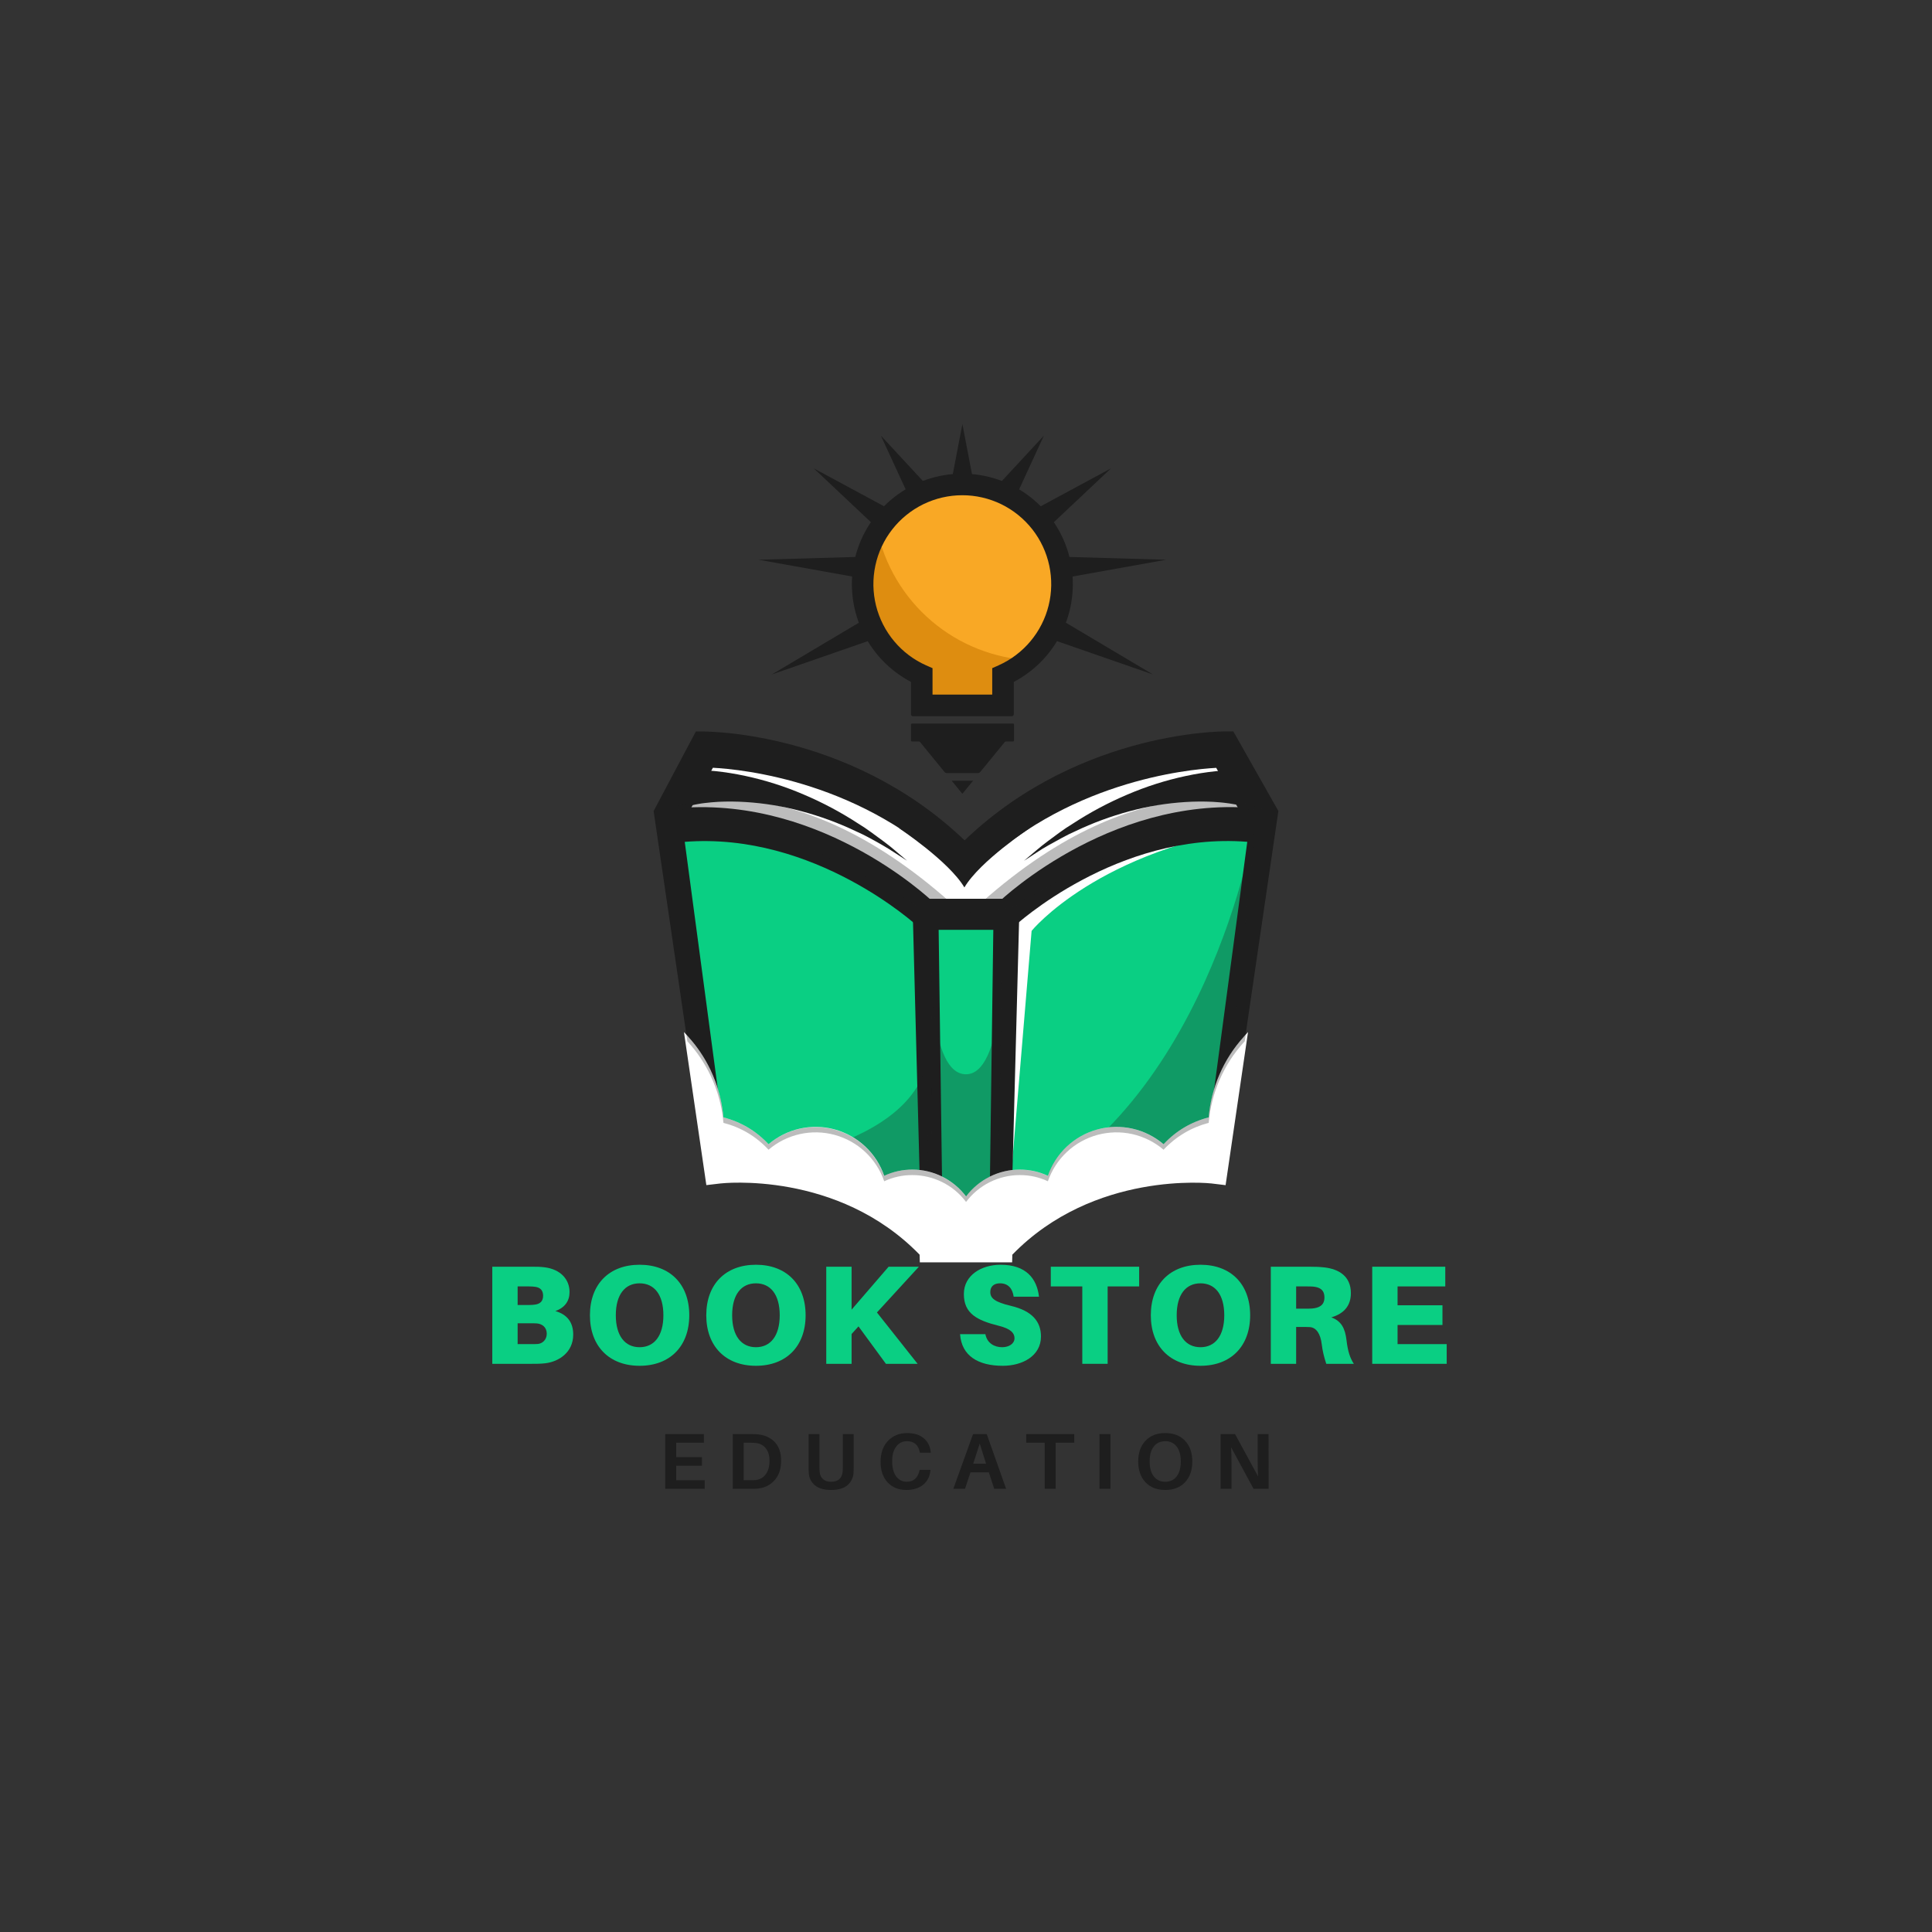 <svg xmlns="http://www.w3.org/2000/svg" xmlns:xlink="http://www.w3.org/1999/xlink" width="500" zoomAndPan="magnify" viewBox="0 0 375 375" height="500" preserveAspectRatio="xMidYMid meet" version="1.0"><rect x="0" y="0" width="375" height="375" fill="#333333" stroke="none"/><defs><filter x="0%" y="0%" width="100%" height="100%" id="583a58a7b1"><feColorMatrix values="0 0 0 0 1 0 0 0 0 1 0 0 0 0 1 0 0 0 1 0" color-interpolation-filters="sRGB"/></filter><g/><clipPath id="129de18933"><path d="M 192 156 L 248.352 156 L 248.352 244 L 192 244 Z M 192 156 " clip-rule="nonzero"/></clipPath><clipPath id="a63cbcf0a7"><path d="M 126.852 156 L 183 156 L 183 244 L 126.852 244 Z M 126.852 156 " clip-rule="nonzero"/></clipPath><mask id="22ca35eec4"><g filter="url(#583a58a7b1)"><rect x="-37.5" width="450" fill="#000000" y="-37.5" height="450" fill-opacity="0.3"/></g></mask><clipPath id="75c059f5a9"><path d="M 0.52 1 L 43.719 1 L 43.719 36.879 L 0.52 36.879 Z M 0.52 1 " clip-rule="nonzero"/></clipPath><clipPath id="b0a63674e3"><rect x="0" width="44" y="0" height="37"/></clipPath><mask id="111b085778"><g filter="url(#583a58a7b1)"><rect x="-37.5" width="450" fill="#000000" y="-37.5" height="450" fill-opacity="0.3"/></g></mask><clipPath id="91c3c917c5"><path d="M 1 0.602 L 51.84 0.602 L 51.84 83.879 L 1 83.879 Z M 1 0.602 " clip-rule="nonzero"/></clipPath><clipPath id="4fcfe3a2f4"><rect x="0" width="52" y="0" height="84"/></clipPath><mask id="81afe9936c"><g filter="url(#583a58a7b1)"><rect x="-37.5" width="450" fill="#000000" y="-37.5" height="450" fill-opacity="0.3"/></g></mask><clipPath id="a767d54887"><path d="M 0.48 1 L 14.879 1 L 14.879 57.16 L 0.48 57.16 Z M 0.48 1 " clip-rule="nonzero"/></clipPath><clipPath id="35376f804a"><rect x="0" width="15" y="0" height="58"/></clipPath><clipPath id="509457ce3b"><path d="M 126.852 141 L 190 141 L 190 170 L 126.852 170 Z M 126.852 141 " clip-rule="nonzero"/></clipPath><clipPath id="77c9149d4d"><path d="M 185 141 L 248.352 141 L 248.352 170 L 185 170 Z M 185 141 " clip-rule="nonzero"/></clipPath><mask id="560ecb48a4"><g filter="url(#583a58a7b1)"><rect x="-37.5" width="450" fill="#000000" y="-37.5" height="450" fill-opacity="0.3"/></g></mask><clipPath id="6be4bfa4e9"><path d="M 1 1 L 58 1 L 58 23.359 L 1 23.359 Z M 1 1 " clip-rule="nonzero"/></clipPath><clipPath id="e1073c6c96"><rect x="0" width="59" y="0" height="24"/></clipPath><mask id="22607f8443"><g filter="url(#583a58a7b1)"><rect x="-37.5" width="450" fill="#000000" y="-37.5" height="450" fill-opacity="0.3"/></g></mask><clipPath id="c30e7db3c9"><path d="M 1 1 L 58 1 L 58 23.359 L 1 23.359 Z M 1 1 " clip-rule="nonzero"/></clipPath><clipPath id="278386d82c"><rect x="0" width="59" y="0" height="24"/></clipPath><mask id="b55a19969e"><g filter="url(#583a58a7b1)"><rect x="-37.5" width="450" fill="#000000" y="-37.5" height="450" fill-opacity="0.56"/></g></mask><clipPath id="009eee5a92"><path d="M 0.559 0.238 L 34.398 0.238 L 34.398 35.52 L 0.559 35.52 Z M 0.559 0.238 " clip-rule="nonzero"/></clipPath><clipPath id="49f1f97ac6"><rect x="0" width="35" y="0" height="36"/></clipPath><clipPath id="103272d15e"><path d="M 184 82.309 L 189 82.309 L 189 93 L 184 93 Z M 184 82.309 " clip-rule="nonzero"/></clipPath><clipPath id="653cf0646e"><path d="M 132 200 L 243 200 L 243 245.059 L 132 245.059 Z M 132 200 " clip-rule="nonzero"/></clipPath><mask id="3b6731382b"><g filter="url(#583a58a7b1)"><rect x="-37.5" width="450" fill="#000000" y="-37.5" height="450" fill-opacity="0.3"/></g></mask><clipPath id="7410b2879c"><path d="M 0.199 0.641 L 109 0.641 L 109 33.52 L 0.199 33.52 Z M 0.199 0.641 " clip-rule="nonzero"/></clipPath><clipPath id="8f7773f085"><rect x="0" width="110" y="0" height="34"/></clipPath></defs><path fill="#ffffff" d="M 128.59 161.773 L 136.18 143.871 C 136.18 143.871 169.828 152.902 184.812 164.754 C 197.672 158.641 197.293 159.996 197.293 159.996 L 236.617 144.457 L 245.469 162.008 L 185.512 197.332 Z M 128.59 161.773 " fill-opacity="1" fill-rule="nonzero"/><path fill="#0acf83" d="M 138.125 228.086 L 128.512 161.262 C 128.512 161.262 155.805 155.043 180.812 179.043 C 194.223 177.488 194.176 179.043 194.176 179.043 C 194.176 179.043 220.617 154.09 246.41 160.59 L 236.941 226.602 C 236.941 226.602 208.965 226 193.488 243.227 C 180.969 243.227 179.773 241.32 179.773 241.32 C 179.773 241.32 164.059 224.203 138.125 228.086 Z M 138.125 228.086 " fill-opacity="1" fill-rule="nonzero"/><path fill="#ffffff" d="M 195.332 239.258 L 200.234 180.68 C 200.234 180.68 213.098 164.812 245.082 160.406 C 245.082 160.406 211.664 155.055 194.629 180.68 L 193.531 241.336 Z M 195.332 239.258 " fill-opacity="1" fill-rule="nonzero"/><path fill="#1e1e1e" d="M 196.07 244.629 L 178.938 244.629 L 177.094 174.453 L 197.918 174.453 Z M 183.004 240.441 L 191.988 240.441 L 192.801 180.48 L 182.191 180.48 Z M 183.004 240.441 " fill-opacity="1" fill-rule="nonzero"/><g clip-path="url(#129de18933)"><path fill="#1e1e1e" d="M 195.547 243.941 L 192.52 241.125 C 207.043 225.207 227.004 224.32 233.898 224.57 L 242.094 163.395 C 216.84 161.406 197.031 179.629 196.848 179.809 L 193.824 175.117 C 194.711 174.27 216.961 153.328 245.82 157.117 L 248.133 157.422 L 237.551 229.602 L 235.184 229.316 C 234.957 229.289 211.539 226.75 195.547 243.941 Z M 195.547 243.941 " fill-opacity="1" fill-rule="nonzero"/></g><g clip-path="url(#a63cbcf0a7)"><path fill="#1e1e1e" d="M 179.445 243.941 C 163.453 226.75 140.039 229.285 139.805 229.316 L 137.438 229.594 L 137.066 227.047 L 126.867 157.43 L 129.18 157.125 C 158.031 153.34 180.297 174.277 181.18 175.125 L 178.152 179.816 C 177.961 179.637 158.133 161.418 132.91 163.402 L 141.094 224.574 C 147.973 224.324 167.941 225.207 182.473 241.129 Z M 179.445 243.941 " fill-opacity="1" fill-rule="nonzero"/></g><g mask="url(#22ca35eec4)"><g transform="matrix(1, 0, 0, 1, 137, 206)"><g clip-path="url(#b0a63674e3)"><g clip-path="url(#75c059f5a9)"><path fill="#1e1e1e" d="M 0.973 21.07 C 0.973 21.07 37.582 19.125 42.727 1.047 L 43.473 36.547 C 43.473 36.547 31.074 20.164 0.973 21.07 Z M 0.973 21.07 " fill-opacity="1" fill-rule="nonzero"/></g></g></g></g><g mask="url(#111b085778)"><g transform="matrix(1, 0, 0, 1, 192, 159)"><g clip-path="url(#4fcfe3a2f4)"><g clip-path="url(#91c3c917c5)"><path fill="#1e1e1e" d="M 51.543 0.996 C 51.543 0.996 42.273 57.945 1.664 74.695 L 1.5 83.547 C 1.5 83.547 19.695 66.219 43.582 69.223 C 49.984 23.547 51.543 0.996 51.543 0.996 Z M 51.543 0.996 " fill-opacity="1" fill-rule="nonzero"/></g></g></g></g><g mask="url(#81afe9936c)"><g transform="matrix(1, 0, 0, 1, 180, 185)"><g clip-path="url(#35376f804a)"><g clip-path="url(#a767d54887)"><path fill="#1e1e1e" d="M 0.82 2.09 C 0.82 2.09 0.273 23.516 7.496 23.516 C 14.715 23.516 14.535 1.023 14.535 1.023 L 13.512 57.055 L 0.941 57.055 Z M 0.82 2.09 " fill-opacity="1" fill-rule="nonzero"/></g></g></g></g><g clip-path="url(#509457ce3b)"><path fill="#1e1e1e" d="M 185.879 169.879 C 167.785 151.629 143.957 149.316 138.371 149.023 L 131.523 161.672 L 126.867 157.43 L 135.062 141.98 L 136.305 141.98 C 137.551 141.98 166.816 142.031 189.137 165.004 Z M 185.879 169.879 " fill-opacity="1" fill-rule="nonzero"/></g><g clip-path="url(#77c9149d4d)"><path fill="#1e1e1e" d="M 188.59 169.879 L 185.34 164.988 C 207.629 142.016 236.879 141.941 238.137 141.965 L 239.387 141.965 L 248.133 157.418 L 242.93 161.672 L 236.07 149.039 C 230.484 149.348 206.617 151.672 188.59 169.879 Z M 188.59 169.879 " fill-opacity="1" fill-rule="nonzero"/></g><path fill="#1e1e1e" d="M 132.828 149.562 C 133.426 149.504 133.887 149.488 134.395 149.484 C 134.906 149.48 135.395 149.484 135.887 149.484 C 136.871 149.484 137.852 149.598 138.836 149.672 C 140.797 149.879 142.742 150.191 144.672 150.609 C 148.566 151.445 152.348 152.648 156.012 154.223 C 159.699 155.785 163.223 157.664 166.582 159.855 C 168.273 160.867 169.867 162.129 171.473 163.285 C 173.078 164.445 174.551 165.82 176.066 167.066 C 174.438 166.047 172.852 164.93 171.191 163.988 C 169.531 163.051 167.84 162.086 166.117 161.34 C 162.715 159.719 159.191 158.426 155.547 157.457 C 152.004 156.5 148.406 155.906 144.746 155.676 C 142.973 155.562 141.195 155.547 139.418 155.633 C 138.547 155.699 137.672 155.746 136.812 155.867 C 136.383 155.914 135.965 155.973 135.551 156.051 C 135.137 156.129 134.699 156.203 134.395 156.285 Z M 132.828 149.562 " fill-opacity="1" fill-rule="nonzero"/><path fill="#1e1e1e" d="M 240.418 156.285 C 240.109 156.203 239.672 156.113 239.258 156.051 C 238.844 155.984 238.426 155.914 237.996 155.867 C 237.152 155.746 236.273 155.699 235.391 155.633 C 233.613 155.547 231.836 155.562 230.059 155.676 C 226.398 155.906 222.801 156.5 219.258 157.457 C 215.617 158.43 212.098 159.73 208.699 161.355 C 206.957 162.102 205.305 163.098 203.625 164.004 C 201.945 164.914 200.379 166.059 198.75 167.082 C 200.266 165.836 201.754 164.473 203.34 163.301 C 204.922 162.129 206.539 160.883 208.23 159.871 C 211.586 157.68 215.109 155.801 218.797 154.234 C 222.461 152.664 226.238 151.457 230.137 150.625 C 232.07 150.207 234.02 149.895 235.988 149.688 C 236.969 149.613 237.949 149.512 238.938 149.5 C 239.43 149.5 239.926 149.473 240.43 149.5 C 240.93 149.523 241.398 149.5 242 149.578 Z M 240.418 156.285 " fill-opacity="1" fill-rule="nonzero"/><path fill="#1e1e1e" d="M 187.203 165.668 L 174.426 160.703 C 174.426 160.703 184.152 167.141 187.188 172.25 C 190.215 167.125 199.93 160.703 199.93 160.703 Z M 187.203 165.668 " fill-opacity="1" fill-rule="nonzero"/><g mask="url(#560ecb48a4)"><g transform="matrix(1, 0, 0, 1, 129, 154)"><g clip-path="url(#e1073c6c96)"><g clip-path="url(#6be4bfa4e9)"><path fill="#1e1e1e" d="M 1.113 2.961 C 1.113 2.961 23.566 -7.262 55.641 21.297 C 55.641 22.785 57.945 23.078 57.945 23.078 L 49.637 22.246 C 49.637 22.246 20.621 3.613 1.113 2.961 Z M 1.113 2.961 " fill-opacity="1" fill-rule="nonzero"/></g></g></g></g><g mask="url(#22607f8443)"><g transform="matrix(1, 0, 0, 1, 187, 154)"><g clip-path="url(#278386d82c)"><g clip-path="url(#c30e7db3c9)"><path fill="#1e1e1e" d="M 57.879 2.961 C 57.879 2.961 35.43 -7.262 3.352 21.297 C 3.352 22.785 1.051 23.078 1.051 23.078 L 9.359 22.246 C 9.359 22.246 38.371 3.613 57.879 2.961 Z M 57.879 2.961 " fill-opacity="1" fill-rule="nonzero"/></g></g></g></g><path fill="#f9a825" d="M 186.801 93.66 C 185.695 93.66 184.602 93.754 183.512 93.934 C 182.426 94.117 181.359 94.387 180.32 94.75 C 179.277 95.109 178.27 95.551 177.301 96.078 C 176.332 96.605 175.414 97.207 174.547 97.891 C 173.68 98.57 172.871 99.316 172.129 100.129 C 171.383 100.945 170.715 101.812 170.113 102.738 C 169.516 103.664 168.996 104.637 168.559 105.648 C 168.121 106.66 167.77 107.699 167.508 108.77 C 167.242 109.844 167.066 110.926 166.984 112.027 C 166.902 113.125 166.91 114.227 167.008 115.324 C 167.105 116.422 167.297 117.504 167.578 118.57 C 167.855 119.637 168.223 120.676 168.672 121.68 C 169.125 122.688 169.656 123.648 170.27 124.566 C 170.883 125.48 171.566 126.344 172.32 127.145 C 173.078 127.949 173.895 128.684 174.77 129.352 C 175.648 130.02 176.574 130.609 177.551 131.125 L 177.551 137.297 L 196.043 137.297 L 196.043 131.125 C 197.02 130.609 197.945 130.02 198.824 129.352 C 199.699 128.684 200.516 127.949 201.273 127.145 C 202.027 126.344 202.711 125.484 203.324 124.566 C 203.938 123.648 204.469 122.688 204.922 121.68 C 205.371 120.676 205.738 119.641 206.02 118.574 C 206.297 117.504 206.488 116.422 206.586 115.324 C 206.688 114.227 206.695 113.129 206.609 112.027 C 206.527 110.93 206.352 109.844 206.09 108.773 C 205.824 107.703 205.473 106.66 205.035 105.648 C 204.598 104.637 204.082 103.668 203.48 102.742 C 202.883 101.816 202.211 100.945 201.469 100.133 C 200.723 99.316 199.918 98.57 199.051 97.891 C 198.184 97.211 197.266 96.605 196.297 96.078 C 195.328 95.551 194.32 95.109 193.277 94.75 C 192.238 94.391 191.172 94.117 190.086 93.938 C 188.996 93.754 187.902 93.66 186.801 93.66 Z M 186.801 93.66 " fill-opacity="1" fill-rule="nonzero"/><g mask="url(#b55a19969e)"><g transform="matrix(1, 0, 0, 1, 166, 102)"><g clip-path="url(#49f1f97ac6)"><g clip-path="url(#009eee5a92)"><path fill="#c97700" d="M 4.199 0.625 C 3.82 1.203 3.469 1.797 3.152 2.414 C 2.836 3.027 2.551 3.656 2.297 4.297 C 2.043 4.941 1.824 5.598 1.641 6.262 C 1.457 6.93 1.309 7.602 1.195 8.285 C 1.082 8.969 1.004 9.652 0.961 10.344 C 0.922 11.031 0.914 11.723 0.945 12.414 C 0.977 13.105 1.043 13.793 1.145 14.477 C 1.246 15.16 1.383 15.836 1.555 16.504 C 1.727 17.176 1.934 17.832 2.176 18.48 C 2.418 19.129 2.691 19.762 3 20.383 C 3.309 21 3.648 21.602 4.016 22.184 C 4.387 22.77 4.789 23.332 5.219 23.875 C 5.645 24.414 6.102 24.934 6.586 25.426 C 7.07 25.922 7.578 26.391 8.109 26.828 C 8.641 27.27 9.195 27.684 9.77 28.066 C 10.348 28.449 10.941 28.801 11.551 29.125 L 11.551 35.297 L 30.043 35.297 L 30.043 29.125 C 31.57 28.32 32.969 27.336 34.234 26.172 C 32.465 26.094 30.711 25.871 28.977 25.504 C 27.242 25.137 25.551 24.629 23.898 23.98 C 22.246 23.332 20.66 22.555 19.141 21.645 C 17.621 20.734 16.184 19.703 14.832 18.555 C 13.48 17.406 12.234 16.152 11.09 14.797 C 9.949 13.441 8.926 12.004 8.02 10.477 C 7.117 8.953 6.344 7.363 5.703 5.711 C 5.062 4.055 4.559 2.363 4.199 0.625 Z M 4.199 0.625 " fill-opacity="1" fill-rule="nonzero"/></g></g></g></g><path fill="#1e1e1e" d="M 186.801 91.938 C 185.609 91.938 184.426 92.035 183.254 92.23 C 182.078 92.426 180.93 92.719 179.805 93.105 C 178.68 93.496 177.594 93.973 176.547 94.543 C 175.504 95.109 174.512 95.762 173.574 96.496 C 172.637 97.23 171.766 98.035 170.965 98.914 C 170.16 99.793 169.434 100.73 168.789 101.73 C 168.141 102.73 167.582 103.773 167.109 104.867 C 166.637 105.961 166.258 107.086 165.973 108.238 C 165.688 109.395 165.5 110.566 165.41 111.754 C 165.32 112.941 165.328 114.125 165.438 115.312 C 165.543 116.496 165.75 117.664 166.051 118.816 C 166.352 119.969 166.746 121.086 167.234 122.172 C 167.723 123.258 168.297 124.293 168.961 125.285 C 169.621 126.273 170.359 127.203 171.176 128.07 C 171.988 128.938 172.871 129.73 173.82 130.449 C 174.766 131.168 175.77 131.805 176.82 132.359 L 176.82 138.633 C 176.816 138.742 176.852 138.836 176.93 138.914 C 177.008 138.992 177.102 139.027 177.211 139.023 L 196.383 139.023 C 196.488 139.023 196.582 138.984 196.66 138.906 C 196.734 138.832 196.773 138.738 196.777 138.633 L 196.777 132.359 C 197.828 131.805 198.828 131.168 199.777 130.449 C 200.723 129.727 201.605 128.934 202.418 128.066 C 203.234 127.199 203.973 126.273 204.633 125.281 C 205.293 124.293 205.867 123.254 206.352 122.172 C 206.84 121.086 207.234 119.965 207.539 118.816 C 207.84 117.664 208.043 116.496 208.148 115.312 C 208.258 114.125 208.266 112.941 208.176 111.754 C 208.086 110.57 207.898 109.398 207.613 108.242 C 207.328 107.086 206.949 105.965 206.477 104.871 C 206.004 103.781 205.445 102.734 204.801 101.734 C 204.152 100.734 203.43 99.797 202.625 98.918 C 201.824 98.039 200.953 97.234 200.02 96.5 C 199.082 95.766 198.09 95.117 197.047 94.547 C 196 93.977 194.914 93.5 193.789 93.109 C 192.668 92.723 191.516 92.43 190.344 92.234 C 189.172 92.035 187.988 91.938 186.801 91.938 Z M 193.832 129.141 L 192.59 129.691 L 192.59 134.82 L 181.004 134.82 L 181.004 129.691 L 179.754 129.141 C 179.156 128.875 178.578 128.578 178.016 128.246 C 177.453 127.914 176.91 127.551 176.387 127.156 C 175.867 126.762 175.371 126.344 174.895 125.891 C 174.422 125.441 173.977 124.969 173.559 124.465 C 173.137 123.965 172.746 123.441 172.387 122.898 C 172.027 122.352 171.699 121.789 171.402 121.207 C 171.105 120.625 170.844 120.027 170.617 119.418 C 170.387 118.805 170.195 118.184 170.035 117.547 C 169.879 116.914 169.758 116.273 169.672 115.625 C 169.586 114.977 169.539 114.328 169.527 113.676 C 169.516 113.023 169.543 112.371 169.605 111.719 C 169.668 111.07 169.77 110.426 169.906 109.785 C 170.039 109.148 170.211 108.52 170.418 107.898 C 170.629 107.281 170.867 106.676 171.145 106.082 C 171.422 105.492 171.73 104.918 172.07 104.359 C 172.414 103.805 172.785 103.266 173.188 102.754 C 173.59 102.238 174.02 101.75 174.477 101.281 C 174.934 100.816 175.418 100.379 175.926 99.969 C 176.434 99.555 176.961 99.176 177.512 98.824 C 178.066 98.473 178.633 98.156 179.219 97.867 C 179.809 97.582 180.41 97.332 181.023 97.113 C 181.641 96.895 182.266 96.711 182.902 96.566 C 183.539 96.418 184.184 96.309 184.832 96.234 C 185.48 96.16 186.133 96.125 186.785 96.125 C 187.438 96.125 188.09 96.16 188.738 96.234 C 189.387 96.309 190.027 96.418 190.664 96.566 C 191.301 96.711 191.926 96.895 192.543 97.113 C 193.16 97.332 193.762 97.582 194.348 97.867 C 194.934 98.156 195.504 98.473 196.055 98.824 C 196.605 99.176 197.133 99.555 197.641 99.969 C 198.148 100.379 198.633 100.816 199.09 101.281 C 199.547 101.75 199.98 102.238 200.383 102.754 C 200.781 103.266 201.156 103.805 201.496 104.359 C 201.836 104.918 202.148 105.492 202.422 106.082 C 202.699 106.676 202.941 107.281 203.148 107.898 C 203.355 108.52 203.527 109.148 203.664 109.785 C 203.801 110.426 203.898 111.07 203.961 111.719 C 204.023 112.371 204.051 113.023 204.039 113.676 C 204.027 114.328 203.98 114.977 203.895 115.625 C 203.812 116.273 203.688 116.914 203.531 117.547 C 203.375 118.184 203.18 118.805 202.953 119.418 C 202.723 120.027 202.461 120.625 202.164 121.207 C 201.871 121.789 201.543 122.352 201.18 122.898 C 200.82 123.441 200.43 123.965 200.012 124.465 C 199.594 124.969 199.145 125.441 198.672 125.891 C 198.199 126.344 197.699 126.762 197.18 127.156 C 196.66 127.551 196.117 127.914 195.555 128.246 C 194.992 128.578 194.41 128.875 193.816 129.141 Z M 193.832 129.141 " fill-opacity="1" fill-rule="nonzero"/><path fill="#1e1e1e" d="M 177.047 140.441 L 196.598 140.441 C 196.746 140.441 196.82 140.516 196.82 140.664 L 196.82 143.699 C 196.82 143.848 196.746 143.922 196.598 143.922 L 177.047 143.922 C 176.895 143.922 176.82 143.848 176.82 143.699 L 176.82 140.664 C 176.82 140.516 176.895 140.441 177.047 140.441 Z M 177.047 140.441 " fill-opacity="1" fill-rule="nonzero"/><path fill="#1e1e1e" d="M 184.723 151.543 L 188.871 151.543 L 186.797 154.074 Z M 184.723 151.543 " fill-opacity="1" fill-rule="nonzero"/><path fill="#1e1e1e" d="M 195.344 143.637 L 190.289 149.812 C 190.172 149.965 190.016 150.047 189.82 150.051 L 183.773 150.051 C 183.582 150.047 183.426 149.965 183.305 149.812 L 178.262 143.637 Z M 195.344 143.637 " fill-opacity="1" fill-rule="nonzero"/><path fill="#1e1e1e" d="M 193.867 94.004 L 197.227 96.254 L 202.617 84.559 Z M 193.867 94.004 " fill-opacity="1" fill-rule="nonzero"/><path fill="#1e1e1e" d="M 201.969 98.285 L 204.336 101.562 L 215.648 90.906 Z M 201.969 98.285 " fill-opacity="1" fill-rule="nonzero"/><path fill="#1e1e1e" d="M 207.02 112.109 L 226.363 108.645 L 206.719 108.082 Z M 207.02 112.109 " fill-opacity="1" fill-rule="nonzero"/><path fill="#1e1e1e" d="M 204.836 124.332 L 223.793 130.914 L 206.539 120.66 Z M 204.836 124.332 " fill-opacity="1" fill-rule="nonzero"/><g clip-path="url(#103272d15e)"><path fill="#1e1e1e" d="M 184.777 92.844 L 188.816 92.844 L 186.801 82.309 Z M 184.777 92.844 " fill-opacity="1" fill-rule="nonzero"/></g><path fill="#1e1e1e" d="M 176.371 96.254 L 179.73 94.004 L 170.98 84.559 Z M 176.371 96.254 " fill-opacity="1" fill-rule="nonzero"/><path fill="#1e1e1e" d="M 169.262 101.562 L 171.625 98.285 L 157.949 90.906 Z M 169.262 101.562 " fill-opacity="1" fill-rule="nonzero"/><path fill="#1e1e1e" d="M 166.879 108.082 L 147.23 108.645 L 166.578 112.109 Z M 166.879 108.082 " fill-opacity="1" fill-rule="nonzero"/><path fill="#1e1e1e" d="M 149.805 130.914 L 168.762 124.332 L 167.059 120.66 Z M 149.805 130.914 " fill-opacity="1" fill-rule="nonzero"/><g clip-path="url(#653cf0646e)"><path fill="#ffffff" d="M 242.242 200.316 L 237.887 230.039 L 235.137 229.707 C 234.914 229.68 212.359 227.199 196.492 243.535 L 196.453 245.023 L 178.539 245.023 L 178.496 243.535 C 162.59 227.148 140.078 229.68 139.852 229.707 L 137.102 230.031 L 133.426 204.914 L 132.754 200.32 L 133.625 201.281 C 133.824 201.504 134.023 201.727 134.215 201.957 C 134.41 202.188 134.691 202.531 134.918 202.824 C 135.062 203.012 135.203 203.199 135.34 203.387 C 135.426 203.508 135.512 203.617 135.59 203.738 C 135.73 203.93 135.859 204.109 135.984 204.309 C 136.164 204.574 136.336 204.84 136.508 205.117 L 136.539 205.172 C 136.699 205.426 136.852 205.684 136.996 205.941 C 137.141 206.203 137.309 206.5 137.457 206.785 C 137.605 207.066 137.75 207.359 137.891 207.645 C 138.23 208.367 138.543 209.105 138.824 209.852 C 138.879 210.004 138.934 210.152 138.988 210.305 C 139.039 210.457 139.09 210.605 139.145 210.758 C 139.195 210.91 139.246 211.059 139.293 211.215 C 139.34 211.371 139.387 211.523 139.43 211.676 C 139.754 212.75 140 213.844 140.176 214.957 C 140.285 215.598 140.359 216.234 140.414 216.883 C 143.836 217.773 146.758 219.512 149.172 222.094 C 149.609 221.723 150.062 221.379 150.539 221.066 C 151.016 220.75 151.512 220.465 152.02 220.211 C 152.531 219.953 153.059 219.73 153.594 219.539 C 154.133 219.348 154.68 219.191 155.238 219.066 C 155.797 218.941 156.359 218.852 156.93 218.793 C 157.496 218.738 158.066 218.715 158.637 218.73 C 159.211 218.742 159.777 218.789 160.344 218.871 C 160.91 218.957 161.465 219.07 162.02 219.223 C 162.57 219.371 163.109 219.555 163.637 219.773 C 164.168 219.988 164.68 220.234 165.18 220.516 C 165.68 220.793 166.16 221.102 166.621 221.438 C 167.082 221.777 167.52 222.141 167.938 222.531 C 168.355 222.922 168.746 223.336 169.113 223.773 C 169.477 224.211 169.816 224.672 170.129 225.148 C 170.438 225.629 170.719 226.125 170.969 226.641 C 171.219 227.152 171.438 227.68 171.621 228.223 C 173.352 227.418 175.172 227.016 177.078 227.02 C 178.09 227.02 179.09 227.133 180.074 227.367 C 181.059 227.598 182.004 227.941 182.906 228.395 C 183.812 228.848 184.652 229.398 185.43 230.047 C 186.207 230.695 186.898 231.422 187.508 232.23 C 188.113 231.422 188.805 230.695 189.582 230.047 C 190.359 229.398 191.199 228.848 192.105 228.395 C 193.012 227.941 193.953 227.598 194.941 227.367 C 195.926 227.133 196.922 227.02 197.934 227.02 C 199.844 227.016 201.66 227.414 203.391 228.223 C 203.578 227.68 203.797 227.152 204.047 226.641 C 204.297 226.129 204.578 225.629 204.887 225.152 C 205.199 224.672 205.535 224.215 205.902 223.773 C 206.27 223.336 206.66 222.922 207.078 222.531 C 207.496 222.141 207.934 221.777 208.395 221.441 C 208.859 221.102 209.336 220.797 209.836 220.516 C 210.336 220.238 210.848 219.992 211.379 219.773 C 211.906 219.559 212.445 219.375 213 219.227 C 213.551 219.074 214.109 218.957 214.672 218.875 C 215.238 218.793 215.809 218.746 216.379 218.73 C 216.949 218.719 217.52 218.742 218.086 218.797 C 218.656 218.852 219.219 218.941 219.777 219.066 C 220.336 219.191 220.883 219.352 221.422 219.539 C 221.961 219.73 222.484 219.957 222.996 220.211 C 223.508 220.465 224 220.75 224.477 221.066 C 224.953 221.383 225.41 221.723 225.844 222.094 C 228.258 219.508 231.18 217.773 234.602 216.883 C 234.852 213.977 235.559 211.188 236.723 208.516 C 237.887 205.844 239.445 203.426 241.398 201.266 Z M 242.242 200.316 " fill-opacity="1" fill-rule="nonzero"/></g><g mask="url(#3b6731382b)"><g transform="matrix(1, 0, 0, 1, 133, 200)"><g clip-path="url(#8f7773f085)"><g clip-path="url(#7410b2879c)"><path fill="#1e1e1e" d="M 108.375 1.277 C 106.418 3.438 104.859 5.855 103.695 8.527 C 102.531 11.199 101.824 13.988 101.578 16.891 C 98.152 17.781 95.234 19.52 92.816 22.105 C 92.383 21.734 91.926 21.391 91.449 21.078 C 90.973 20.762 90.48 20.477 89.969 20.223 C 89.457 19.965 88.934 19.742 88.395 19.551 C 87.855 19.359 87.309 19.203 86.75 19.078 C 86.191 18.953 85.629 18.863 85.062 18.809 C 84.492 18.75 83.922 18.73 83.352 18.742 C 82.781 18.758 82.211 18.805 81.648 18.887 C 81.082 18.969 80.523 19.086 79.973 19.234 C 79.422 19.387 78.883 19.57 78.352 19.785 C 77.824 20.004 77.309 20.25 76.809 20.527 C 76.312 20.809 75.832 21.113 75.371 21.453 C 74.91 21.789 74.469 22.152 74.055 22.543 C 73.637 22.934 73.242 23.348 72.879 23.785 C 72.512 24.223 72.172 24.684 71.859 25.164 C 71.551 25.641 71.27 26.137 71.02 26.652 C 70.77 27.164 70.551 27.691 70.363 28.23 C 68.637 27.426 66.816 27.027 64.91 27.031 C 63.898 27.031 62.898 27.145 61.914 27.379 C 60.93 27.609 59.984 27.953 59.078 28.406 C 58.176 28.859 57.332 29.41 56.555 30.059 C 55.781 30.703 55.086 31.434 54.48 32.242 C 53.875 31.434 53.18 30.703 52.406 30.059 C 51.629 29.41 50.785 28.859 49.883 28.406 C 48.977 27.953 48.031 27.609 47.047 27.379 C 46.062 27.145 45.066 27.031 44.051 27.031 C 42.145 27.027 40.328 27.426 38.598 28.23 C 38.41 27.695 38.191 27.168 37.941 26.656 C 37.691 26.145 37.41 25.648 37.098 25.172 C 36.789 24.691 36.449 24.234 36.082 23.797 C 35.719 23.359 35.324 22.949 34.91 22.559 C 34.492 22.168 34.055 21.805 33.594 21.469 C 33.133 21.133 32.656 20.828 32.156 20.547 C 31.66 20.27 31.145 20.023 30.617 19.809 C 30.09 19.594 29.551 19.41 29 19.258 C 28.453 19.109 27.895 18.992 27.328 18.91 C 26.766 18.828 26.199 18.781 25.629 18.766 C 25.059 18.754 24.488 18.773 23.922 18.828 C 23.355 18.883 22.793 18.973 22.234 19.098 C 21.68 19.223 21.133 19.379 20.594 19.566 C 20.059 19.758 19.535 19.98 19.023 20.234 C 18.512 20.488 18.02 20.773 17.543 21.086 C 17.066 21.398 16.613 21.742 16.176 22.109 C 13.762 19.527 10.84 17.789 7.418 16.895 C 7.363 16.246 7.289 15.609 7.18 14.969 C 7.004 13.859 6.758 12.766 6.434 11.688 C 6.391 11.535 6.34 11.383 6.297 11.23 C 6.25 11.078 6.195 10.926 6.148 10.773 C 6.098 10.621 6.047 10.473 5.992 10.32 C 5.934 10.168 5.883 10.016 5.828 9.867 C 5.551 9.125 5.238 8.387 4.891 7.66 C 4.754 7.371 4.613 7.082 4.461 6.801 C 4.309 6.516 4.164 6.234 4 5.957 C 3.836 5.684 3.703 5.441 3.543 5.188 L 3.512 5.133 C 3.34 4.855 3.168 4.586 2.988 4.324 C 2.863 4.133 2.734 3.949 2.594 3.754 C 2.516 3.633 2.43 3.523 2.344 3.402 C 2.207 3.215 2.066 3.031 1.922 2.84 C 1.695 2.547 1.457 2.258 1.219 1.973 C 0.98 1.691 0.848 1.52 0.629 1.297 L 0.234 0.859 L 0.418 2.109 L 0.629 2.344 C 0.828 2.566 1.027 2.793 1.219 3.02 C 1.457 3.305 1.695 3.598 1.922 3.891 C 2.066 4.07 2.207 4.258 2.344 4.449 C 2.43 4.57 2.516 4.684 2.594 4.805 C 2.734 4.992 2.863 5.176 2.988 5.371 C 3.168 5.637 3.34 5.906 3.512 6.18 C 3.523 6.199 3.535 6.219 3.543 6.238 C 3.703 6.492 3.852 6.746 4 7.004 C 4.145 7.262 4.312 7.566 4.461 7.848 C 4.609 8.125 4.754 8.418 4.891 8.711 C 5.234 9.434 5.547 10.168 5.828 10.914 C 5.883 11.066 5.938 11.215 5.992 11.367 C 6.043 11.516 6.094 11.672 6.148 11.82 C 6.199 11.969 6.25 12.125 6.297 12.277 C 6.344 12.43 6.391 12.586 6.434 12.734 C 6.754 13.812 7.004 14.906 7.18 16.016 C 7.289 16.656 7.363 17.297 7.418 17.945 C 10.84 18.836 13.762 20.574 16.176 23.16 C 16.613 22.789 17.066 22.445 17.543 22.129 C 18.02 21.816 18.512 21.531 19.023 21.273 C 19.535 21.02 20.059 20.797 20.598 20.605 C 21.137 20.414 21.684 20.254 22.242 20.129 C 22.801 20.004 23.363 19.914 23.93 19.859 C 24.5 19.801 25.07 19.781 25.641 19.793 C 26.211 19.805 26.781 19.855 27.344 19.938 C 27.91 20.02 28.469 20.137 29.02 20.285 C 29.57 20.438 30.113 20.621 30.641 20.836 C 31.168 21.051 31.684 21.297 32.184 21.578 C 32.68 21.855 33.16 22.164 33.621 22.5 C 34.082 22.84 34.523 23.203 34.941 23.594 C 35.355 23.984 35.75 24.398 36.113 24.836 C 36.48 25.273 36.82 25.734 37.129 26.211 C 37.441 26.691 37.723 27.188 37.973 27.703 C 38.223 28.215 38.441 28.742 38.625 29.281 C 40.355 28.48 42.176 28.078 44.082 28.082 C 45.094 28.082 46.094 28.199 47.078 28.434 C 48.062 28.664 49.008 29.008 49.91 29.461 C 50.816 29.91 51.656 30.461 52.434 31.109 C 53.211 31.758 53.902 32.488 54.512 33.297 C 55.117 32.488 55.809 31.758 56.586 31.109 C 57.363 30.461 58.203 29.91 59.109 29.461 C 60.016 29.008 60.957 28.664 61.941 28.434 C 62.93 28.199 63.926 28.082 64.938 28.082 C 66.848 28.078 68.664 28.477 70.395 29.281 C 70.582 28.742 70.797 28.215 71.051 27.703 C 71.301 27.188 71.578 26.691 71.891 26.211 C 72.203 25.734 72.539 25.273 72.906 24.836 C 73.273 24.398 73.664 23.984 74.082 23.594 C 74.5 23.203 74.938 22.84 75.398 22.5 C 75.863 22.164 76.34 21.855 76.84 21.578 C 77.34 21.301 77.852 21.051 78.383 20.836 C 78.91 20.621 79.449 20.438 80.004 20.285 C 80.555 20.137 81.113 20.02 81.676 19.938 C 82.242 19.855 82.812 19.809 83.383 19.793 C 83.953 19.781 84.523 19.801 85.094 19.859 C 85.66 19.914 86.223 20.004 86.781 20.129 C 87.34 20.254 87.887 20.414 88.426 20.605 C 88.965 20.797 89.488 21.02 90 21.273 C 90.512 21.531 91.004 21.816 91.48 22.129 C 91.957 22.445 92.414 22.789 92.848 23.16 C 94.031 21.895 95.367 20.816 96.855 19.93 C 98.344 19.043 99.93 18.383 101.605 17.945 C 101.855 15.043 102.562 12.254 103.727 9.582 C 104.887 6.91 106.449 4.492 108.402 2.332 L 108.613 2.098 L 108.793 0.844 Z M 108.375 1.277 " fill-opacity="1" fill-rule="nonzero"/></g></g></g></g><g fill="#0acf83" fill-opacity="1"><g transform="translate(93.369, 264.717)"><g><path d="M 14.422 -10.242 C 16.281 -10.898 17.18 -12.211 17.18 -13.93 C 17.18 -16.391 15.434 -18.355 12.32 -18.738 C 11.363 -18.848 10.926 -18.848 9.914 -18.848 L 2.184 -18.848 L 2.184 0 L 9.695 0 C 10.898 0 11.527 0 12.484 -0.109 C 15.023 -0.41 17.891 -2.156 17.891 -5.68 C 17.891 -7.977 16.797 -9.559 14.422 -10.242 Z M 7.102 -15.023 L 9.312 -15.023 C 9.75 -15.023 10.188 -14.996 10.543 -14.941 C 11.473 -14.805 12.047 -14.285 12.047 -13.219 C 12.047 -12.102 11.418 -11.637 10.516 -11.5 C 10.16 -11.445 9.75 -11.418 9.312 -11.418 L 7.102 -11.418 Z M 10.98 -3.852 C 10.625 -3.824 10.188 -3.824 9.75 -3.824 L 7.102 -3.824 L 7.102 -7.867 L 9.613 -7.867 C 10.051 -7.867 10.488 -7.867 10.844 -7.84 C 11.855 -7.758 12.758 -7.102 12.758 -5.844 C 12.758 -4.617 11.855 -3.906 10.98 -3.852 Z M 10.98 -3.852 "/></g></g></g><g fill="#0acf83" fill-opacity="1"><g transform="translate(113.029, 264.717)"><g><path d="M 11.117 -19.23 C 5.246 -19.23 1.477 -15.488 1.477 -9.422 C 1.477 -3.387 5.246 0.383 11.117 0.383 C 16.988 0.383 20.758 -3.387 20.758 -9.422 C 20.758 -15.488 16.988 -19.23 11.117 -19.23 Z M 11.117 -3.223 C 8.277 -3.223 6.5 -5.438 6.5 -9.422 C 6.5 -13.438 8.277 -15.625 11.117 -15.625 C 13.957 -15.625 15.734 -13.438 15.734 -9.422 C 15.734 -5.438 13.957 -3.223 11.117 -3.223 Z M 11.117 -3.223 "/></g></g></g><g fill="#0acf83" fill-opacity="1"><g transform="translate(135.61, 264.717)"><g><path d="M 11.117 -19.23 C 5.246 -19.23 1.477 -15.488 1.477 -9.422 C 1.477 -3.387 5.246 0.383 11.117 0.383 C 16.988 0.383 20.758 -3.387 20.758 -9.422 C 20.758 -15.488 16.988 -19.23 11.117 -19.23 Z M 11.117 -3.223 C 8.277 -3.223 6.5 -5.438 6.5 -9.422 C 6.5 -13.438 8.277 -15.625 11.117 -15.625 C 13.957 -15.625 15.734 -13.438 15.734 -9.422 C 15.734 -5.438 13.957 -3.223 11.117 -3.223 Z M 11.117 -3.223 "/></g></g></g><g fill="#0acf83" fill-opacity="1"><g transform="translate(158.192, 264.717)"><g><path d="M 12.02 -9.969 L 20.16 -18.848 L 14.285 -18.848 L 7.102 -10.516 L 7.102 -18.848 L 2.184 -18.848 L 2.184 0 L 7.102 0 L 7.102 -5.789 L 8.441 -7.266 L 13.766 0 L 19.914 0 Z M 12.02 -9.969 "/></g></g></g><g fill="#0acf83" fill-opacity="1"><g transform="translate(179.545, 264.717)"><g/></g></g><g fill="#0acf83" fill-opacity="1"><g transform="translate(185.416, 264.717)"><g><path d="M 8.797 -19.23 C 5.055 -19.23 1.668 -17.18 1.668 -13.547 C 1.668 -9.777 4.18 -8.441 8.469 -7.375 C 10.789 -6.801 11.5 -5.953 11.5 -4.973 C 11.5 -3.934 10.461 -3.223 9.098 -3.223 C 7.621 -3.223 6.172 -3.988 5.844 -5.762 L 0.93 -5.762 C 1.23 -1.531 4.453 0.383 9.234 0.383 C 13.027 0.383 16.637 -1.531 16.637 -5.301 C 16.637 -8.195 14.941 -10.27 10.789 -11.254 C 7.676 -11.992 6.801 -12.73 6.801 -13.93 C 6.801 -15.078 7.566 -15.625 8.688 -15.625 C 10.297 -15.625 11.117 -14.586 11.336 -13.027 L 16.254 -13.027 C 15.844 -16.527 13.766 -19.23 8.797 -19.23 Z M 8.797 -19.23 "/></g></g></g><g fill="#0acf83" fill-opacity="1"><g transform="translate(203.574, 264.717)"><g><path d="M 17.535 -15.023 L 17.535 -18.848 L 0.383 -18.848 L 0.383 -15.023 L 6.5 -15.023 L 6.5 0 L 11.418 0 L 11.418 -15.023 Z M 17.535 -15.023 "/></g></g></g><g fill="#0acf83" fill-opacity="1"><g transform="translate(221.896, 264.717)"><g><path d="M 11.117 -19.23 C 5.246 -19.23 1.477 -15.488 1.477 -9.422 C 1.477 -3.387 5.246 0.383 11.117 0.383 C 16.988 0.383 20.758 -3.387 20.758 -9.422 C 20.758 -15.488 16.988 -19.23 11.117 -19.23 Z M 11.117 -3.223 C 8.277 -3.223 6.5 -5.438 6.5 -9.422 C 6.5 -13.438 8.277 -15.625 11.117 -15.625 C 13.957 -15.625 15.734 -13.438 15.734 -9.422 C 15.734 -5.438 13.957 -3.223 11.117 -3.223 Z M 11.117 -3.223 "/></g></g></g><g fill="#0acf83" fill-opacity="1"><g transform="translate(244.478, 264.717)"><g><path d="M 16.879 -4.59 C 16.609 -6.855 15.898 -8.305 13.93 -9.016 C 16.445 -9.75 17.727 -11.336 17.727 -13.711 C 17.727 -17.043 15.352 -18.383 12.621 -18.711 C 11.609 -18.82 10.844 -18.848 9.668 -18.848 L 2.184 -18.848 L 2.184 0 L 7.102 0 L 7.102 -7.156 L 8.195 -7.156 C 8.742 -7.156 9.207 -7.156 9.75 -7.129 C 11.008 -7.047 11.828 -5.844 12.074 -3.77 C 12.238 -2.43 12.512 -1.34 12.949 0 L 18.301 0 C 17.562 -1.121 17.125 -2.457 16.879 -4.59 Z M 7.102 -10.707 L 7.102 -15.023 L 9.016 -15.023 C 9.531 -15.023 9.969 -15.023 10.324 -14.996 C 11.582 -14.887 12.594 -14.449 12.594 -12.867 C 12.594 -11.281 11.445 -10.844 10.188 -10.734 C 9.832 -10.707 9.395 -10.707 8.879 -10.707 Z M 7.102 -10.707 "/></g></g></g><g fill="#0acf83" fill-opacity="1"><g transform="translate(264.165, 264.717)"><g><path d="M 16.637 -3.824 L 7.102 -3.824 L 7.102 -7.539 L 15.816 -7.539 L 15.816 -11.363 L 7.102 -11.363 L 7.102 -15.023 L 16.363 -15.023 L 16.363 -18.848 L 2.184 -18.848 L 2.184 0 L 16.637 0 Z M 16.637 -3.824 "/></g></g></g><g fill="#1e1e1e" fill-opacity="1"><g transform="translate(127.749, 288.983)"><g><path d="M 9.031 -1.672 L 9.031 0 L 1.375 0 L 1.375 -10.625 L 8.875 -10.625 L 8.875 -8.953 L 3.5 -8.953 L 3.5 -6.156 L 8.5 -6.156 L 8.5 -4.484 L 3.5 -4.484 L 3.5 -1.672 Z M 9.031 -1.672 "/></g></g></g><g fill="#1e1e1e" fill-opacity="1"><g transform="translate(140.847, 288.983)"><g><path d="M 6.391 -10.562 C 7.703 -10.406 8.758 -9.898 9.562 -9.047 C 10.363 -8.191 10.766 -6.992 10.766 -5.453 C 10.766 -3.891 10.352 -2.641 9.531 -1.703 C 8.707 -0.766 7.648 -0.219 6.359 -0.062 C 5.992 -0.02 5.539 0 5 0 L 1.375 0 L 1.375 -10.625 L 5.031 -10.625 C 5.57 -10.625 6.023 -10.602 6.391 -10.562 Z M 5.875 -1.719 C 6.688 -1.82 7.328 -2.195 7.797 -2.844 C 8.273 -3.488 8.516 -4.348 8.516 -5.422 C 8.516 -6.441 8.281 -7.25 7.812 -7.844 C 7.352 -8.438 6.723 -8.785 5.922 -8.891 C 5.609 -8.93 5.227 -8.953 4.781 -8.953 L 3.5 -8.953 L 3.5 -1.672 L 4.75 -1.672 C 5.281 -1.672 5.656 -1.688 5.875 -1.719 Z M 5.875 -1.719 "/></g></g></g><g fill="#1e1e1e" fill-opacity="1"><g transform="translate(155.715, 288.983)"><g><path d="M 9.984 -10.625 L 9.984 -4.328 C 9.984 -3.828 9.973 -3.41 9.953 -3.078 C 9.879 -2.109 9.484 -1.316 8.766 -0.703 C 8.055 -0.086 7.008 0.219 5.625 0.219 C 4.219 0.219 3.156 -0.086 2.438 -0.703 C 1.727 -1.316 1.336 -2.109 1.266 -3.078 C 1.242 -3.41 1.234 -3.828 1.234 -4.328 L 1.234 -10.625 L 3.344 -10.625 L 3.344 -4.109 C 3.344 -3.754 3.352 -3.5 3.375 -3.344 C 3.426 -2.719 3.641 -2.234 4.016 -1.891 C 4.391 -1.547 4.926 -1.375 5.625 -1.375 C 6.312 -1.375 6.836 -1.547 7.203 -1.891 C 7.578 -2.234 7.789 -2.719 7.844 -3.344 C 7.863 -3.5 7.875 -3.754 7.875 -4.109 L 7.875 -10.625 Z M 9.984 -10.625 "/></g></g></g><g fill="#1e1e1e" fill-opacity="1"><g transform="translate(170.137, 288.983)"><g><path d="M 5.922 -10.828 C 7.305 -10.828 8.391 -10.488 9.172 -9.812 C 9.953 -9.145 10.398 -8.266 10.516 -7.172 L 10.531 -7.016 L 8.406 -7.016 L 8.375 -7.172 C 8.094 -8.555 7.266 -9.25 5.891 -9.25 C 5.035 -9.25 4.344 -8.898 3.812 -8.203 C 3.289 -7.516 3.031 -6.57 3.031 -5.375 C 3.031 -4.094 3.289 -3.102 3.812 -2.406 C 4.344 -1.719 5.023 -1.375 5.859 -1.375 C 6.535 -1.375 7.078 -1.562 7.484 -1.938 C 7.898 -2.32 8.18 -2.852 8.328 -3.531 L 8.359 -3.672 L 10.469 -3.672 L 10.453 -3.531 C 10.336 -2.375 9.863 -1.457 9.031 -0.781 C 8.195 -0.113 7.109 0.219 5.766 0.219 C 4.273 0.219 3.07 -0.27 2.156 -1.25 C 1.238 -2.238 0.781 -3.57 0.781 -5.25 C 0.781 -6.945 1.258 -8.301 2.219 -9.312 C 3.188 -10.32 4.422 -10.828 5.922 -10.828 Z M 5.922 -10.828 "/></g></g></g><g fill="#1e1e1e" fill-opacity="1"><g transform="translate(184.805, 288.983)"><g><path d="M 7.125 -3.203 L 3.562 -3.203 L 2.5 0 L 0.234 0 L 4.062 -10.625 L 6.719 -10.625 L 10.484 0 L 8.172 0 Z M 5.359 -8.797 L 4.094 -4.875 L 6.594 -4.875 Z M 5.359 -8.797 "/></g></g></g><g fill="#1e1e1e" fill-opacity="1"><g transform="translate(198.826, 288.983)"><g><path d="M 9.688 -8.953 L 6.078 -8.953 L 6.078 0 L 3.953 0 L 3.953 -8.953 L 0.359 -8.953 L 0.359 -10.625 L 9.688 -10.625 Z M 9.688 -8.953 "/></g></g></g><g fill="#1e1e1e" fill-opacity="1"><g transform="translate(212.032, 288.983)"><g><path d="M 3.5 0 L 1.375 0 L 1.375 -10.625 L 3.5 -10.625 Z M 3.5 0 "/></g></g></g><g fill="#1e1e1e" fill-opacity="1"><g transform="translate(220.145, 288.983)"><g><path d="M 6.031 -10.828 C 7.656 -10.828 8.938 -10.328 9.875 -9.328 C 10.812 -8.328 11.281 -6.988 11.281 -5.312 C 11.281 -3.633 10.812 -2.289 9.875 -1.281 C 8.938 -0.281 7.656 0.219 6.031 0.219 C 4.406 0.219 3.125 -0.281 2.188 -1.281 C 1.25 -2.289 0.781 -3.633 0.781 -5.312 C 0.781 -6.988 1.25 -8.328 2.188 -9.328 C 3.125 -10.328 4.406 -10.828 6.031 -10.828 Z M 3.812 -2.406 C 4.352 -1.719 5.094 -1.375 6.031 -1.375 C 6.977 -1.375 7.719 -1.723 8.25 -2.422 C 8.781 -3.117 9.047 -4.082 9.047 -5.312 C 9.047 -6.551 8.781 -7.516 8.25 -8.203 C 7.719 -8.898 6.977 -9.25 6.031 -9.25 C 5.082 -9.25 4.336 -8.898 3.797 -8.203 C 3.266 -7.516 3 -6.551 3 -5.312 C 3 -4.07 3.27 -3.102 3.812 -2.406 Z M 3.812 -2.406 "/></g></g></g><g fill="#1e1e1e" fill-opacity="1"><g transform="translate(235.536, 288.983)"><g><path d="M 10.703 0 L 7.781 0 L 3.422 -8.062 C 3.473 -7.102 3.5 -6.016 3.5 -4.797 L 3.5 0 L 1.375 0 L 1.375 -10.625 L 4.188 -10.625 L 8.656 -2.406 C 8.602 -3.352 8.578 -4.461 8.578 -5.734 L 8.578 -10.625 L 10.688 -10.625 Z M 10.703 0 "/></g></g></g></svg>